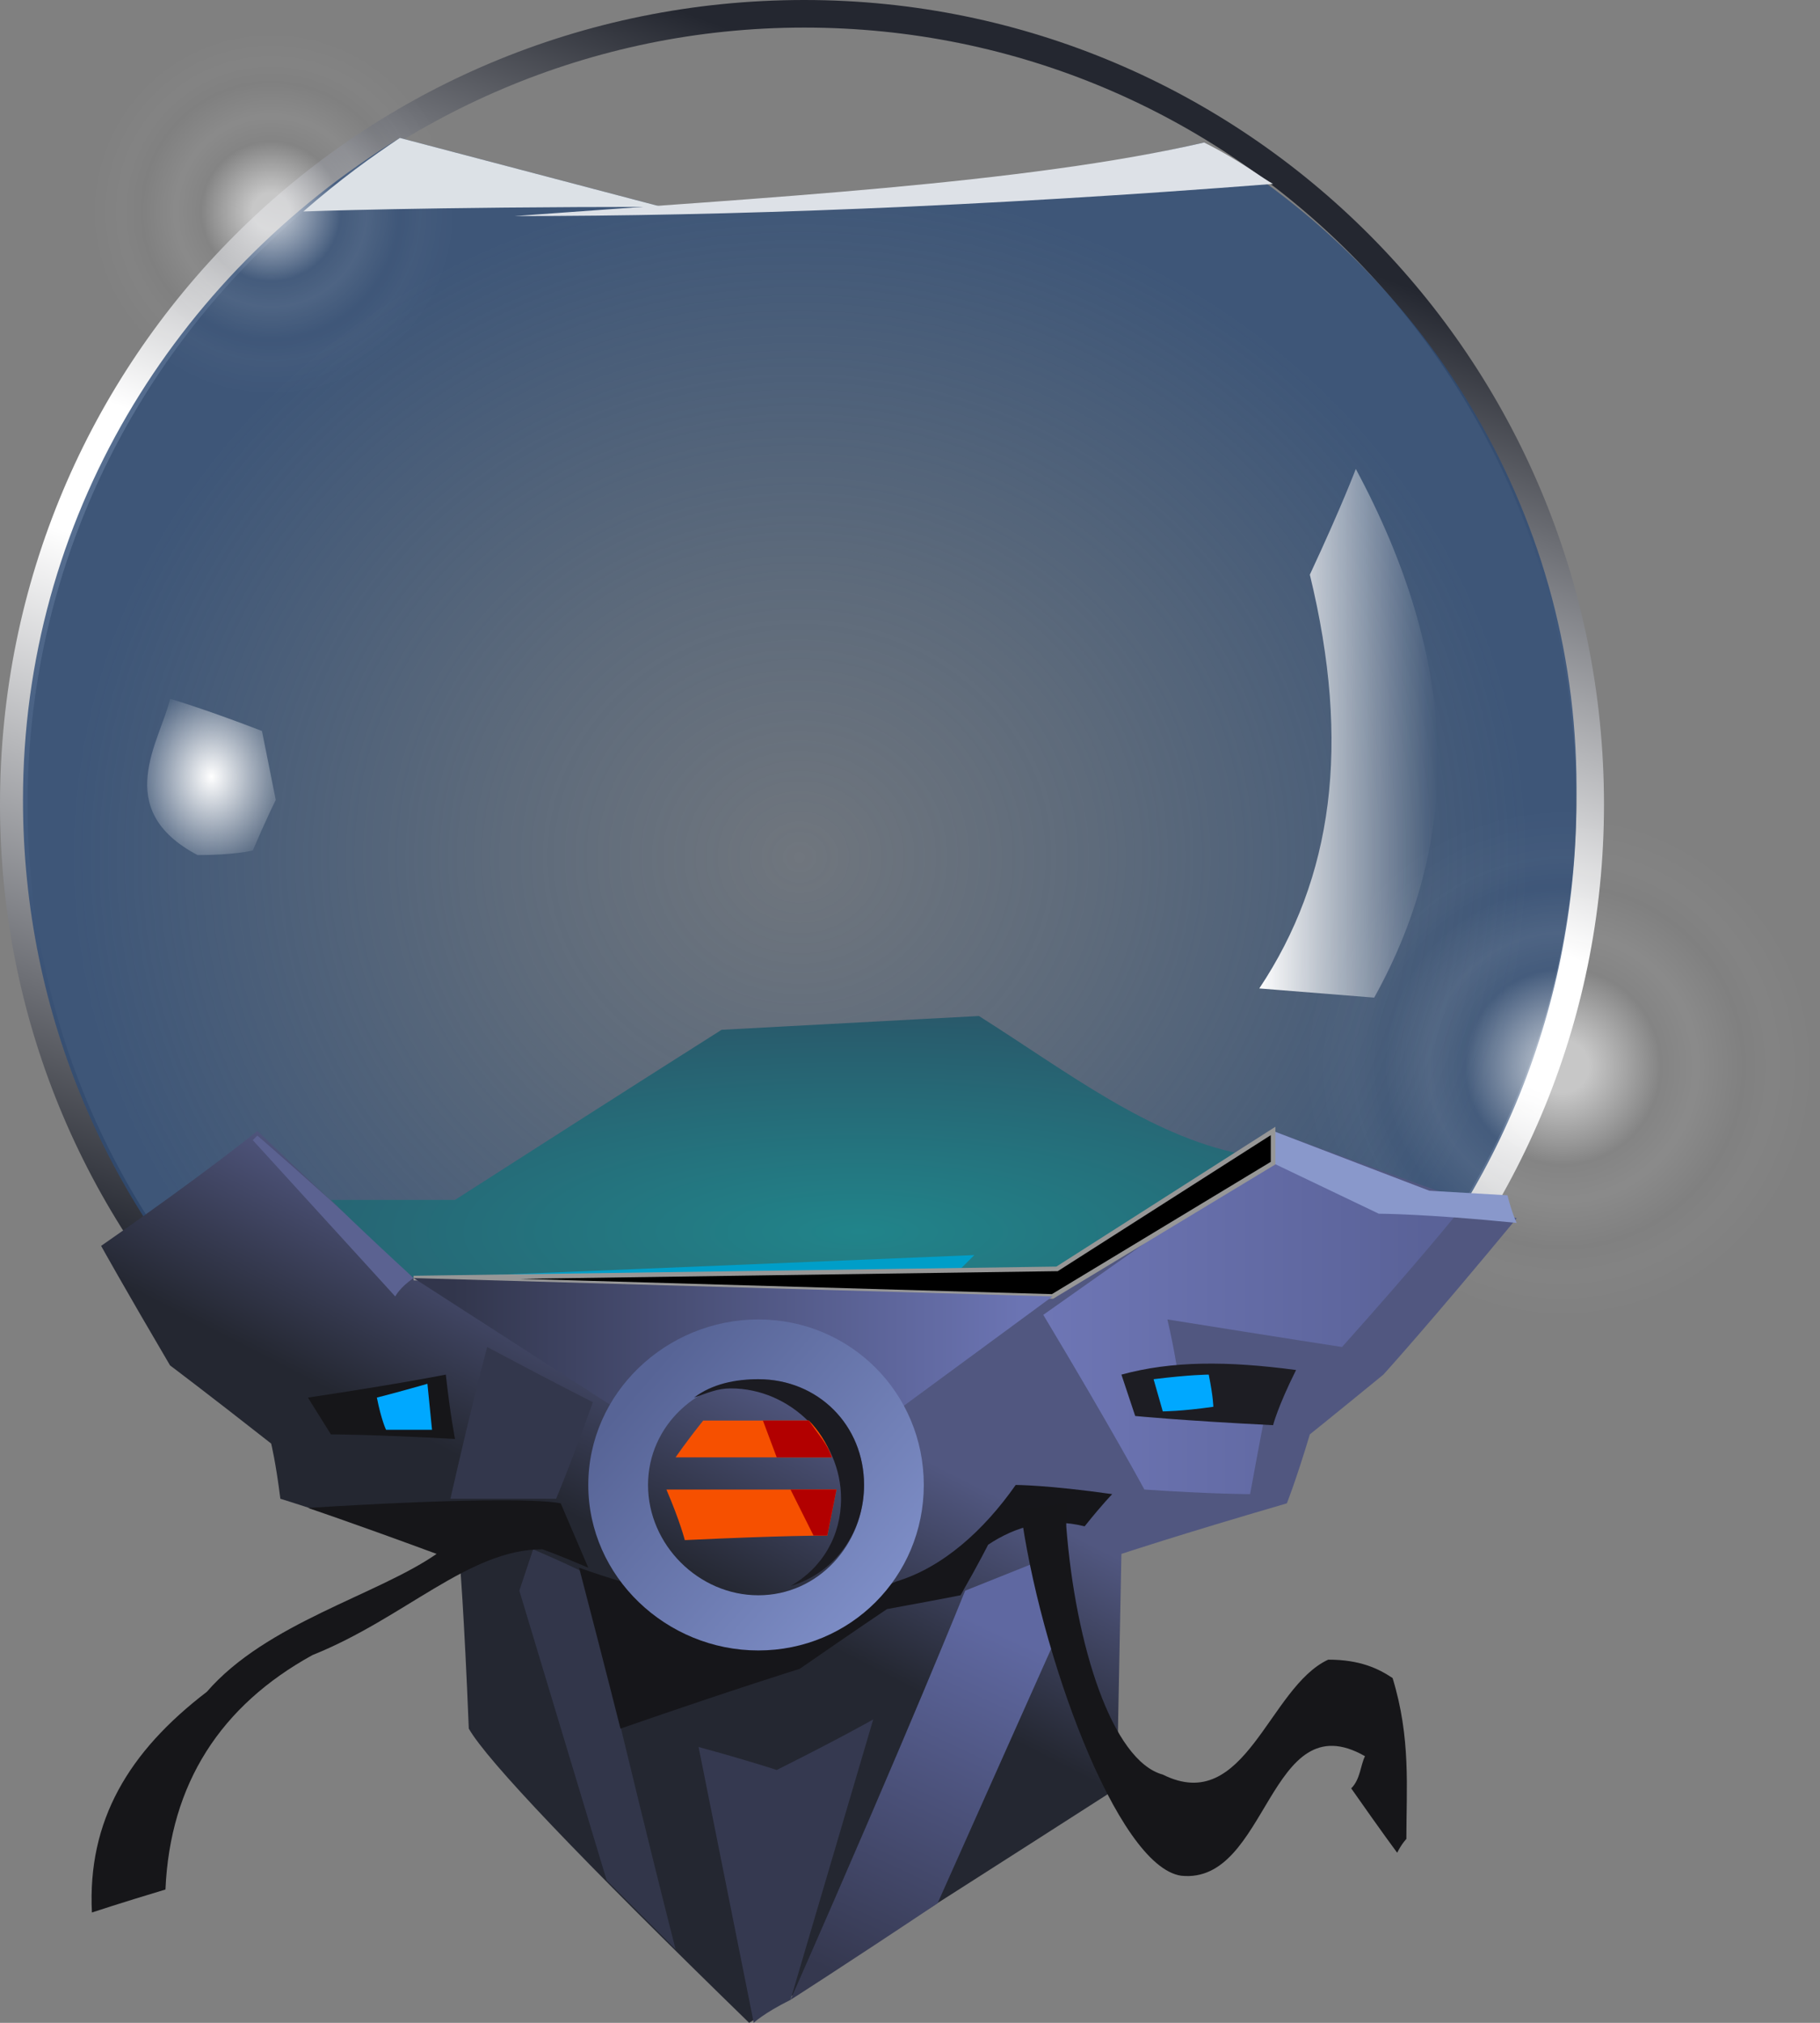 <?xml version="1.0" encoding="UTF-8" standalone="no"?>
<svg
   width="396"
   height="440"
   viewBox="0 0 396 440"
   version="1.1"
   id="svg128"
   sodipodi:docname="cb-layer-1404.svg"
   xmlns:inkscape="http://www.inkscape.org/namespaces/inkscape"
   xmlns:sodipodi="http://sodipodi.sourceforge.net/DTD/sodipodi-0.dtd"
   xmlns:xlink="http://www.w3.org/1999/xlink"
   xmlns="http://www.w3.org/2000/svg"
   xmlns:svg="http://www.w3.org/2000/svg">
  <rect x="0" y="0" width="396" height="440" fill="#808080" stroke="none"/>
  <sodipodi:namedview
     id="namedview130"
     pagecolor="#ffffff"
     bordercolor="#666666"
     borderopacity="1.0"
     inkscape:pageshadow="2"
     inkscape:pageopacity="0.0"
     inkscape:pagecheckerboard="0" />
  <defs
     id="defs89">
    <linearGradient
       x1="160.54"
       y1="6.98"
       x2="55.84"
       y2="282.69"
       id="id-78316"
       gradientUnits="userSpaceOnUse">
      <stop
         stop-color="#242730"
         offset="0%"
         id="stop2" />
      <stop
         stop-color="#FFFFFF"
         offset="42%"
         id="stop4" />
      <stop
         stop-color="#FFFFFF"
         offset="52%"
         id="stop6" />
      <stop
         stop-color="#242730"
         offset="100%"
         id="stop8" />
    </linearGradient>
    <radialGradient
       cx="167.447"
       cy="193.811"
       r="152.877"
       id="id-78317"
       fx="167.447"
       fy="193.811"
       gradientTransform="scale(1.039,0.962)"
       gradientUnits="userSpaceOnUse">
      <stop
         stop-color="#2C4C74"
         offset="0%"
         stop-opacity="0.194"
         id="stop11" />
      <stop
         stop-color="#2C4C74"
         offset="41%"
         stop-opacity="0.409"
         id="stop13" />
      <stop
         stop-color="#2E4C76"
         offset="100%"
         stop-opacity="0.806"
         id="stop15" />
    </radialGradient>
    <radialGradient
       cx="0.5"
       cy="0.5"
       r="0.5"
       id="id-78318"
       fx="0.5"
       fy="0.5">
      <stop
         stop-color="#FFFFFF"
         offset="0%"
         id="stop18" />
      <stop
         stop-color="#FFFFFF"
         offset="10%"
         id="stop20" />
      <stop
         stop-color="#FFFFFF"
         offset="38%"
         stop-opacity="0.060"
         id="stop22" />
      <stop
         stop-color="#FFFFFF"
         offset="52%"
         stop-opacity="0.147"
         id="stop24" />
      <stop
         stop-color="#FFFFFF"
         offset="70%"
         stop-opacity="0.006"
         id="stop26" />
      <stop
         stop-color="#FFFFFF"
         offset="81%"
         stop-opacity="0.047"
         id="stop28" />
      <stop
         stop-color="#FFFFFF"
         offset="100%"
         stop-opacity="0"
         id="stop30" />
    </radialGradient>
    <radialGradient
       cx="0.5"
       cy="0.5"
       r="0.5"
       id="radialGradient47"
       fx="0.5"
       fy="0.5">
      <stop
         stop-color="#FFFFFF"
         offset="0%"
         id="stop33" />
      <stop
         stop-color="#FFFFFF"
         offset="10%"
         id="stop35" />
      <stop
         stop-color="#FFFFFF"
         offset="38%"
         stop-opacity="0.060"
         id="stop37" />
      <stop
         stop-color="#FFFFFF"
         offset="52%"
         stop-opacity="0.147"
         id="stop39" />
      <stop
         stop-color="#FFFFFF"
         offset="70%"
         stop-opacity="0.006"
         id="stop41" />
      <stop
         stop-color="#FFFFFF"
         offset="81%"
         stop-opacity="0.047"
         id="stop43" />
      <stop
         stop-color="#FFFFFF"
         offset="100%"
         stop-opacity="0"
         id="stop45" />
    </radialGradient>
    <linearGradient
       x1="139.681"
       y1="383.295"
       x2="107.904"
       y2="422.406"
       id="id-78320"
       gradientTransform="scale(1.26,0.794)"
       gradientUnits="userSpaceOnUse">
      <stop
         stop-color="#515780"
         offset="0%"
         id="stop49" />
      <stop
         stop-color="#242731"
         offset="100%"
         id="stop51" />
    </linearGradient>
    <linearGradient
       x1="268.411"
       y1="271.457"
       x2="250.014"
       y2="336.95"
       id="id-78321"
       gradientTransform="scale(0.775,1.291)"
       gradientUnits="userSpaceOnUse">
      <stop
         stop-color="#5F68A1"
         offset="0%"
         id="stop54" />
      <stop
         stop-color="#35384F"
         offset="100%"
         id="stop56" />
    </linearGradient>
    <linearGradient
       x1="283.629"
       y1="314.94"
       x2="207.222"
       y2="314.94"
       id="id-78322"
       gradientTransform="scale(1.095,0.913)"
       gradientUnits="userSpaceOnUse">
      <stop
         stop-color="#5A6298"
         offset="0%"
         id="stop59" />
      <stop
         stop-color="#6E76B5"
         offset="100%"
         id="stop61" />
    </linearGradient>
    <radialGradient
       cx="100.248"
       cy="499.009"
       r="145.543"
       id="id-78323"
       fx="100.248"
       fy="499.009"
       gradientTransform="scale(1.864,0.537)"
       gradientUnits="userSpaceOnUse">
      <stop
         stop-color="#21848A"
         offset="0%"
         id="stop64" />
      <stop
         stop-color="#2E3D56"
         offset="100%"
         id="stop66" />
    </radialGradient>
    <radialGradient
       cx="50.719"
       cy="153.309"
       r="19.431"
       id="id-78324"
       fx="50.719"
       fy="153.309"
       gradientTransform="scale(0.907,1.102)"
       gradientUnits="userSpaceOnUse">
      <stop
         stop-color="#FFFFFF"
         offset="0%"
         id="stop69" />
      <stop
         stop-color="#FFFFFF"
         offset="100%"
         stop-opacity="0"
         id="stop71" />
    </radialGradient>
    <linearGradient
       x1="538.36"
       y1="92.682"
       x2="471.535"
       y2="92.682"
       id="id-78325"
       gradientTransform="scale(0.581,1.721)"
       gradientUnits="userSpaceOnUse">
      <stop
         stop-color="#E6E8EC"
         offset="0%"
         stop-opacity="0"
         id="stop74" />
      <stop
         stop-color="#FFFFFF"
         offset="100%"
         id="stop76" />
    </linearGradient>
    <linearGradient
       x1="101.424"
       y1="640.375"
       x2="44.918"
       y2="640.375"
       id="id-78326"
       gradientTransform="scale(2.189,0.457)"
       gradientUnits="userSpaceOnUse">
      <stop
         stop-color="#6B74B3"
         offset="0%"
         id="stop79" />
      <stop
         stop-color="#32364C"
         offset="100%"
         id="stop81" />
    </linearGradient>
    <linearGradient
       x1="135.82"
       y1="306.386"
       x2="190.194"
       y2="352.785"
       id="id-78327"
       gradientTransform="scale(1.007,0.993)"
       gradientUnits="userSpaceOnUse">
      <stop
         stop-color="#576496"
         offset="0%"
         id="stop84" />
      <stop
         stop-color="#7E8EC7"
         offset="100%"
         id="stop86" />
    </linearGradient>
    <radialGradient
       inkscape:collect="always"
       xlink:href="#id-78318"
       id="radialGradient132"
       cx="59"
       cy="46"
       fx="59"
       fy="46"
       r="40"
       gradientUnits="userSpaceOnUse" />
    <radialGradient
       inkscape:collect="always"
       xlink:href="#id-78318"
       id="radialGradient134"
       cx="340"
       cy="232"
       fx="340"
       fy="232"
       r="56"
       gradientUnits="userSpaceOnUse" />
  </defs>
  <g
     id="id-78328">
    <path
       d="m 175,0 c 96,0 174,78 174,175 0,96 -78,174 -174,174 C 78,349 0,271 0,175 0,78 78,0 175,0 Z m 0,6 C 82,6 6,82 6,175 6,268 82,343 175,343 268,343 342,267 343,175 343,81 268,6 175,6 Z"
       fill="url(#id-78316)"
       id="id-78329"
       style="fill:url(#id-78316)" />
    <path
       d="M 87,30 C 38,60 5,113 5,174 5,268 81,343 174,343 268,343 343,268 343,174 344,113 311,60 262,31 223,40 184,42 144,45 Z"
       fill="url(#id-78317)"
       id="id-78330"
       style="fill:url(#id-78317)" />
    <circle
       cx="59"
       cy="46"
       r="40"
       fill="url(#id-78318)"
       opacity="0.562"
       id="id-78331"
       style="fill:url(#radialGradient132)" />
    <circle
       cx="340"
       cy="232"
       r="56"
       fill="url(#id-78318)"
       opacity="0.562"
       id="circle94"
       style="fill:url(#radialGradient134)" />
    <path
       d="m 163,440 c -37,-36 -57,-57 -61,-64 -1,-25 -2,-37 -2,-37 C 74,330 61,326 61,326 60,318 59,314 59,314 45,303 37,297 37,297 27,280 22,271 22,271 c 23,-16 34,-25 34,-25 22,21 34,32 34,32 93,-1 140,-2 140,-2 31,-20 47,-30 47,-30 35,13 53,19 53,19 -19,23 -29,34 -29,34 -11,9 -16,13 -16,13 -3,10 -5,15 -5,15 -24,7 -36,11 -36,11 l -1,51 c -53,34 -80,51 -80,51 z"
       fill="url(#id-78320)"
       id="id-78333"
       style="fill:url(#id-78320)" />
    <path
       d="m 164,440 c -8,-40 -12,-60 -12,-60 11,3 17,5 17,5 14,-7 21,-11 21,-11 l -18,61 c -6,3 -8,5 -8,5 z"
       fill="#353950"
       id="id-78334" />
    <path
       d="m 172,435 c 26,-59 38,-89 38,-89 10,-4 15,-6 15,-6 3,12 4,18 4,18 l -25,56 c -21,14 -32,21 -32,21 z"
       fill="url(#id-78321)"
       id="id-78335"
       style="fill:url(#id-78321)" />
    <path
       d="m 116,337 c 7,3 11,5 11,5 13,55 20,82 20,82 -10,-10 -15,-15 -15,-15 l -19,-63 c 2,-6 3,-9 3,-9 z"
       fill="#32364a"
       id="id-78336" />
    <path
       d="m 97,299 c 1,9 2,14 2,14 -18,-1 -27,-1 -27,-1 l -5,-8 c 20,-3 30,-5 30,-5 z"
       fill="#161619"
       id="id-78337" />
    <path
       d="m 82,304 c 1,5 2,7 2,7 7,0 10,0 10,0 l -1,-10 c -7,2 -11,3 -11,3 z"
       fill="#00a8ff"
       id="id-78338" />
    <path
       d="m 106,293 c 15,8 23,12 23,12 -5,14 -8,21 -8,21 H 98 c 5,-22 8,-33 8,-33 z"
       fill="#33374c"
       id="id-78339" />
    <path
       d="m 90,278 c -3,2 -4,4 -4,4 l -31,-34 1,-1 c 23,20 34,31 34,31 z"
       fill="#5b6291"
       id="id-78340" />
    <path
       d="m 227,286 c 15,25 22,38 22,38 15,1 23,1 23,1 2,-11 3,-16 3,-16 -12,-8 -19,-12 -19,-12 -1,-6 -2,-10 -2,-10 25,4 38,6 38,6 17,-19 25,-29 25,-29 -26,-9 -39,-14 -39,-14 -34,24 -51,36 -51,36 z"
       fill="url(#id-78322)"
       id="id-78341"
       style="fill:url(#id-78322)" />
    <path
       d="m 282,298 c -4,8 -5,12 -5,12 -20,-1 -30,-2 -30,-2 l -3,-9 c 11,-3 23,-3 38,-1 z"
       fill="#1d1d23"
       id="id-78342" />
    <path
       d="m 263,299 c 1,5 1,7 1,7 -7,1 -11,1 -11,1 l -2,-7 c 8,-1 12,-1 12,-1 z"
       fill="#00a8ff"
       id="id-78343" />
    <path
       d="m 72,261 c 18,0 27,0 27,0 39,-25 58,-37 58,-37 37,-2 56,-3 56,-3 19,12 37,26 57,30 l -40,25 -140,2 C 78,267 72,261 72,261 Z"
       fill="url(#id-78323)"
       id="id-78344"
       style="fill:url(#id-78323)" />
    <path
       d="m 90,273 c 2,2 3,3 3,3 l 118,2 z"
       transform="matrix(-1,0,0,1,302,0)"
       fill="#009ec8"
       id="id-78345" />
    <path
       d="m 330,266 c -20,-2 -30,-2 -30,-2 l -23,-11 v -7 l 34,13 17,1 c 1,4 2,6 2,6 z"
       fill="#8998cb"
       id="id-78346" />
    <path
       d="m 55,185 c 3,-7 5,-11 5,-11 -2,-10 -3,-15 -3,-15 -13,-5 -20,-7 -20,-7 -2,9 -13,24 6,34 8,0 12,-1 12,-1 z"
       fill="url(#id-78324)"
       id="id-78347"
       style="fill:url(#id-78324)" />
    <path
       d="m 285,125 c 7,-15 10,-23 10,-23 22,41 24,79 4,115 l -25,-2 c 16,-24 20,-53 11,-90 z"
       fill="url(#id-78325)"
       id="id-78348"
       style="fill:url(#id-78325)" />
    <path
       d="m 277,40 c -64,5 -119,7 -165,7 54,-4 111,-7 150,-16 8,4 13,8 15,9 z"
       fill="#dde1e7"
       id="id-78349" />
    <polygon
       points="277,246 277,253 229,282 90,278 230,276 "
       stroke="#979797"
       id="id-78350" />
    <path
       d="m 229,282 -34,25 c -20,-13 -40,-16 -60,0 L 90,278"
       fill="url(#id-78326)"
       id="id-78351"
       style="fill:url(#id-78326)" />
    <path
       d="m 126,341 c 6,23 9,35 9,35 26,-9 39,-13 39,-13 13,-9 19,-13 19,-13 11,-2 16,-3 16,-3 4,-7 6,-11 6,-11 6,-4 13,-6 21,-4 4,-5 6,-7 6,-7 -14,-2 -21,-2 -21,-2 -7,10 -16,18 -26,21 -18,8 -41,7 -69,-3 z"
       fill="#16161a"
       id="id-78352" />
    <path
       d="m 222,328 c 4,31 21,78 35,80 19,2 19,-38 40,-26 -1,2 -1,5 -3,7 7,10 10,14 10,14 1,-2 2,-3 2,-3 0,-11 1,-22 -3,-35 -3,-2 -7,-4 -14,-4 -13,6 -18,34 -36,25 -11,-3 -19,-28 -21,-54 v -5 c -6,1 -10,1 -10,1 z"
       fill="#161619"
       id="id-78353" />
    <path
       d="m 165,287 c 20,0 36,16 36,36 0,20 -16,36 -36,36 -20,0 -37,-16 -37,-36 0,-20 17,-36 37,-36 z m 0,13 c -13,0 -24,10 -24,23 0,13 11,24 24,24 13,0 23,-11 23,-24 0,-13 -10,-23 -23,-23 z"
       fill="url(#id-78327)"
       id="path117"
       style="fill:url(#id-78327)" />
    <path
       d="m 165,300 c 13,0 23,10 23,23 0,10 -6,19 -16,22 7,-4 11,-11 11,-19 0,-13 -11,-24 -24,-24 -3,0 -5,1 -8,2 4,-3 9,-4 14,-4 z"
       fill="#1b1b21"
       id="path119" />
    <path
       d="m 153,309 c -4,5 -6,8 -6,8 23,0 34,0 34,0 -1,-3 -3,-6 -5,-8 -15,0 -23,0 -23,0 z"
       fill="#f65000"
       id="id-78356" />
    <path
       d="m 166,309 3,8 h 12 c -1,-3 -3,-5 -5,-8 -7,0 -10,0 -10,0 z"
       fill="#b20000"
       id="id-78357" />
    <path
       d="m 145,324 c 3,7 4,11 4,11 21,-1 31,-1 31,-1 l 2,-10 c -24,0 -37,0 -37,0 z"
       fill="#f65000"
       id="id-78358" />
    <path
       d="m 172,324 5,10 h 3 l 2,-10 c -6,0 -10,0 -10,0 z"
       fill="#b20000"
       id="id-78359" />
    <path
       d="m 67,328 c 32,-2 50,-2 55,-1 l 6,14 c -7,-3 -10,-4 -10,-4 -16,0 -30,15 -50,23 -20,11 -31,28 -32,51 -10,3 -16,5 -16,5 -1,-20 8,-35 25,-48 13,-15 37,-21 50,-30 -19,-7 -28,-10 -28,-10 z"
       fill="#161619"
       id="id-78360" />
    <path
       d="M 66,46 C 74,39 81,34 87,30 l 57,15 c -52,0 -78,1 -78,1 z"
       fill="#dce1e6"
       id="id-78361" />
  </g>
</svg>
